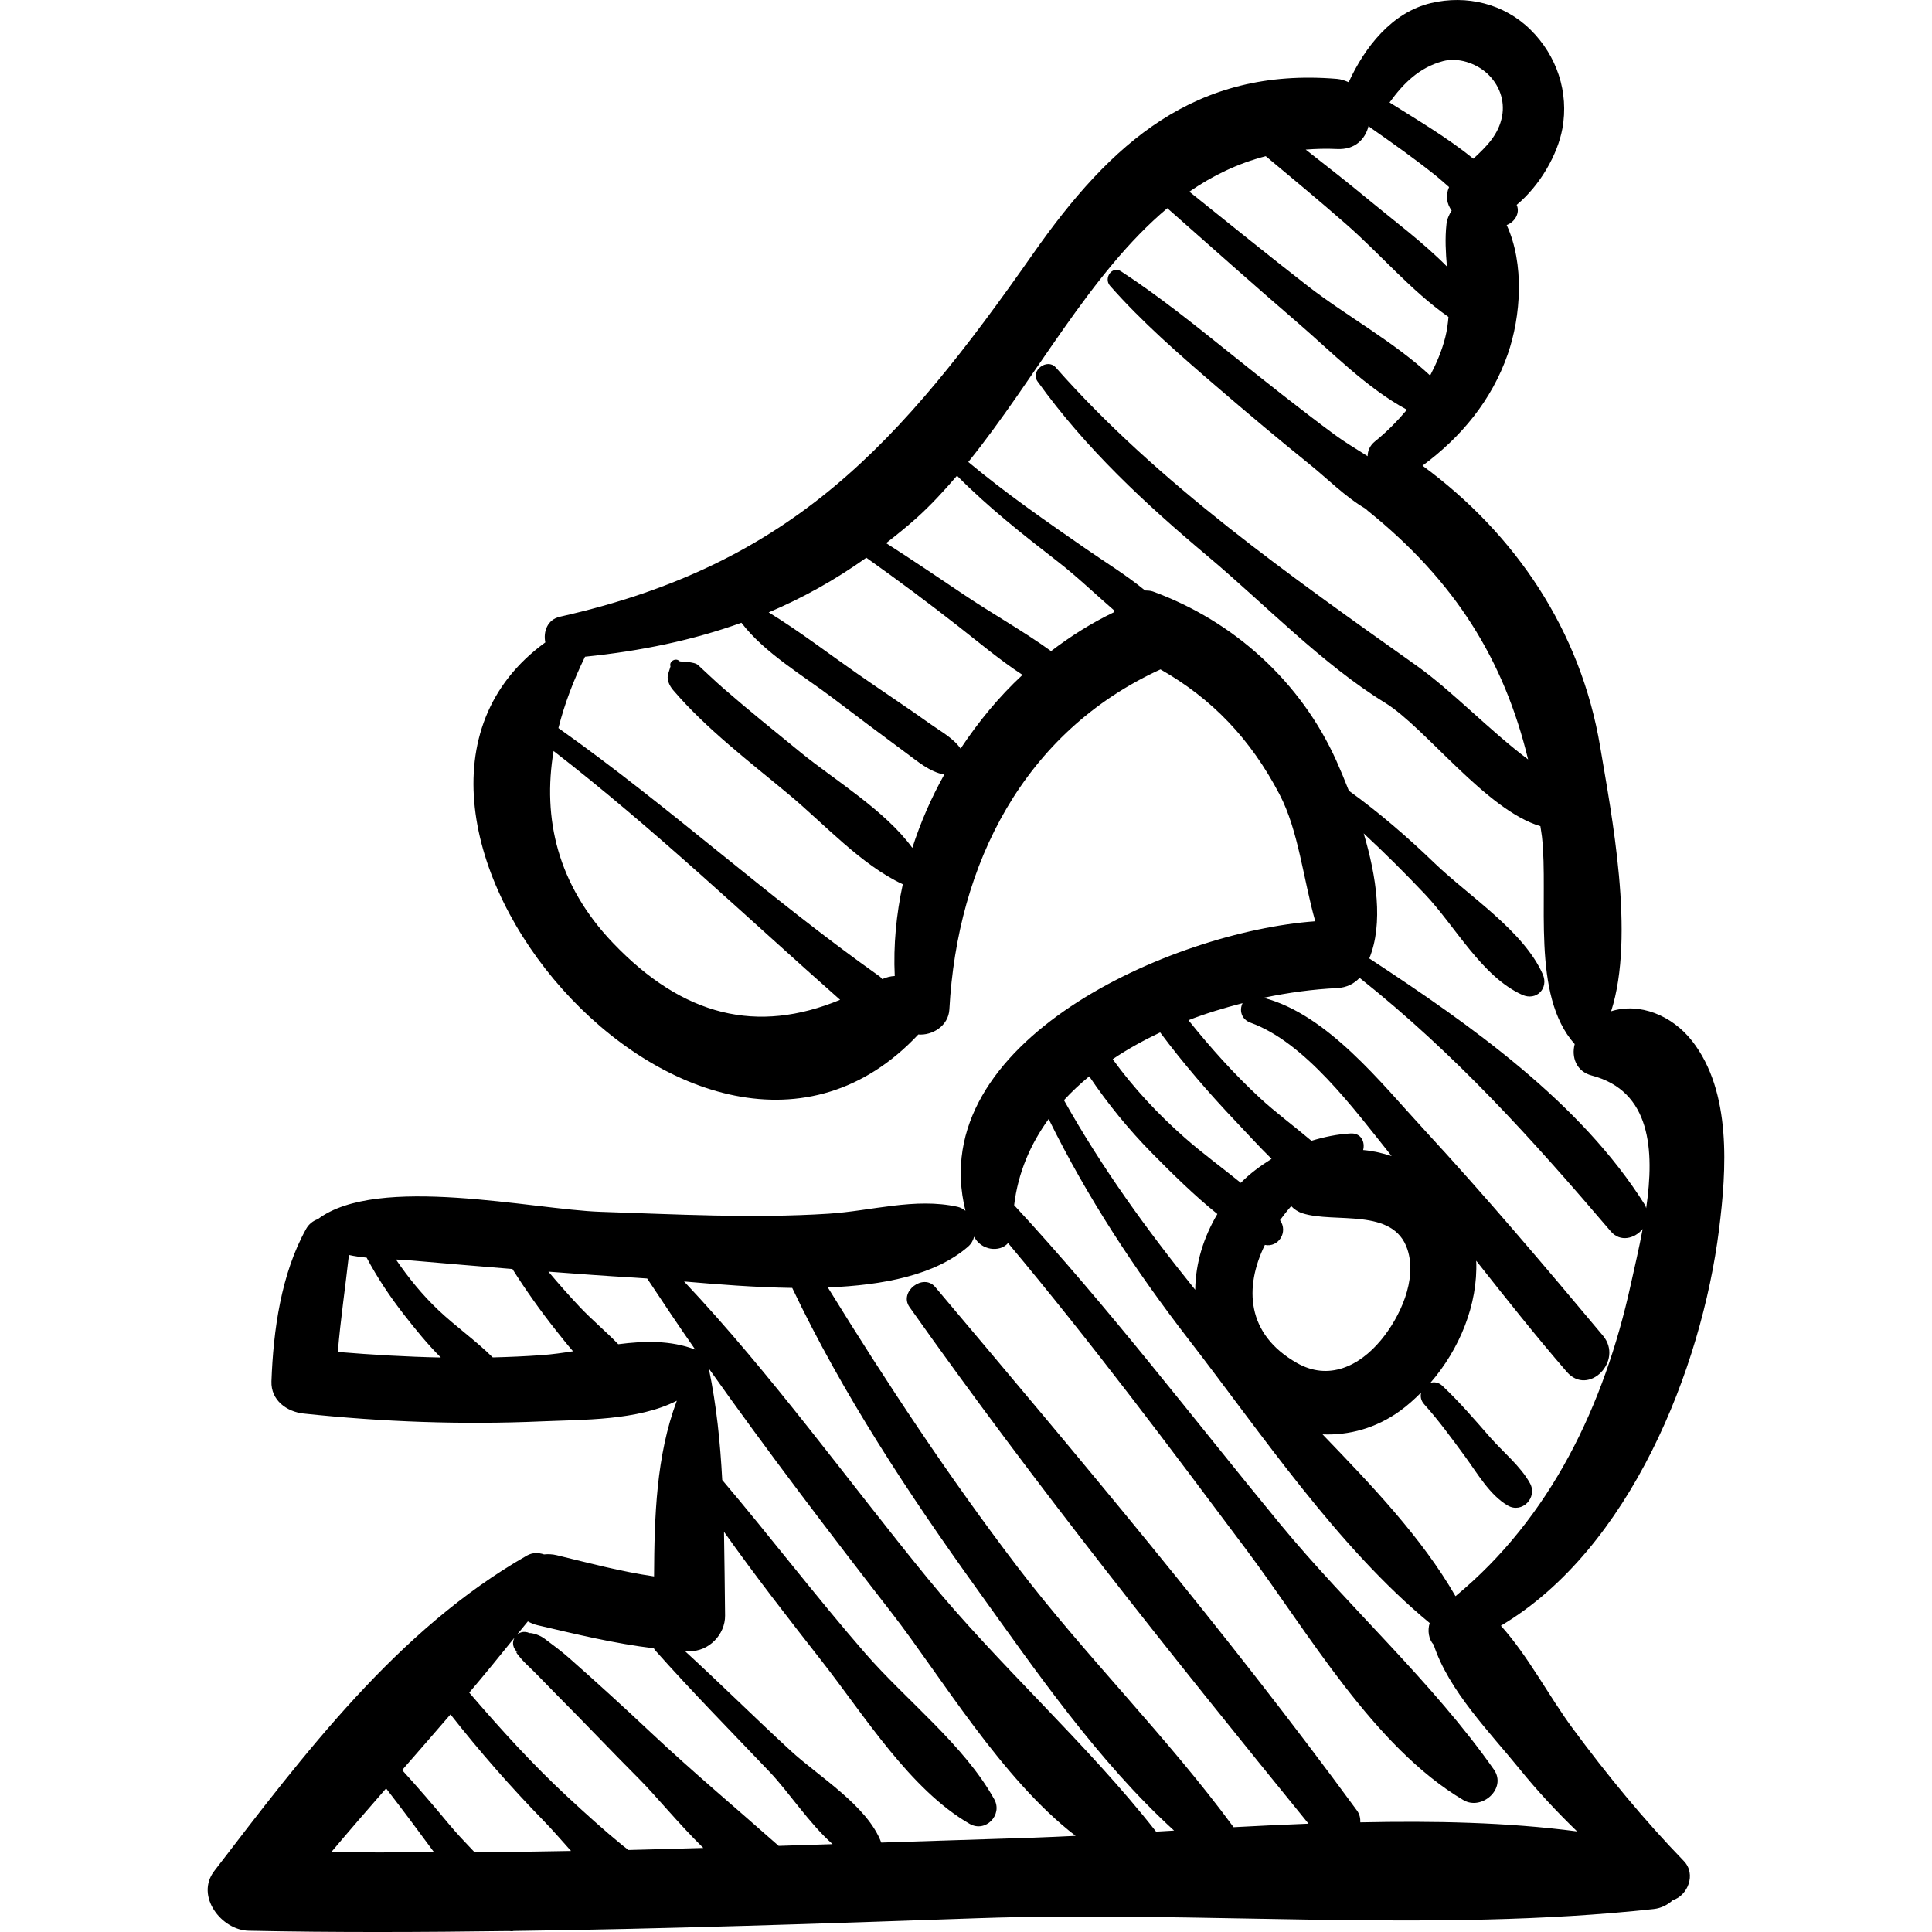 <?xml version="1.0" encoding="iso-8859-1"?>
<!-- Generator: Adobe Illustrator 16.0.0, SVG Export Plug-In . SVG Version: 6.00 Build 0)  -->
<!DOCTYPE svg PUBLIC "-//W3C//DTD SVG 1.1//EN" "http://www.w3.org/Graphics/SVG/1.1/DTD/svg11.dtd">
<svg version="1.1" id="Capa_1" xmlns="http://www.w3.org/2000/svg" xmlns:xlink="http://www.w3.org/1999/xlink" x="0px" y="0px"
	 width="192.159px" height="192.158px" viewBox="0 0 192.159 192.158" style="enable-background:new 0 0 192.159 192.158;"
	 xml:space="preserve">
<g>
	<path d="M170.976,122.306c0.751-5.948,1.276-13.704-2.669-18.761c-2.014-2.581-5.251-3.852-8.063-2.965
		c2.422-7.51,0.021-19.67-1.088-26.302c-1.928-11.531-8.408-21.156-17.673-27.961c3.838-2.835,6.874-6.481,8.478-11.083
		c1.321-3.792,1.673-9.009-0.106-12.852c0.79-0.286,1.364-1.187,0.995-2.007c2.323-1.926,4.069-4.997,4.544-7.576
		c0.669-3.633-0.551-7.267-3.173-9.85c-2.629-2.591-6.357-3.484-9.902-2.641c-3.874,0.92-6.574,4.369-8.178,7.869
		c-0.357-0.154-0.727-0.297-1.172-0.333c-14.078-1.166-22.479,6.351-30.197,17.362c-13.23,18.882-23.896,30.925-47.096,36.137
		c-1.238,0.279-1.66,1.495-1.439,2.549C31.144,80.653,69.537,126.16,91.338,102.89c1.385,0.12,2.998-0.85,3.088-2.497
		c0.786-14.472,7.412-27.6,20.998-33.815c5.135,2.924,8.946,6.897,11.839,12.429c1.894,3.62,2.364,8.443,3.553,12.624
		c-14.284,1.03-38.964,11.967-34.79,28.795c-0.232-0.182-0.489-0.331-0.791-0.398c-4.244-0.929-8.535,0.415-12.855,0.69
		c-7.53,0.479-15.119,0.058-22.648-0.189c-6.692-0.219-22.17-3.761-28.118,0.727c-0.475,0.169-0.895,0.484-1.165,0.969
		c-2.492,4.477-3.267,10.093-3.45,15.163c-0.068,1.884,1.521,3.029,3.208,3.208c7.887,0.834,15.751,1.121,23.676,0.775
		c4.044-0.176,9.556-0.059,13.435-2.052c-2.054,5.468-2.235,11.534-2.265,17.472c-3.261-0.475-6.506-1.338-9.668-2.106
		c-0.455-0.111-0.875-0.121-1.274-0.082c-0.551-0.186-1.157-0.197-1.697,0.111c-12.871,7.34-22.199,19.791-31.101,31.375
		c-1.924,2.503,0.727,5.889,3.412,5.945c8.638,0.182,17.274,0.143,25.91,0.029c0.159,0.014,0.307,0.036,0.452-0.006
		c15.365-0.208,30.726-0.729,46.086-1.266c22.12-0.771,45.412,1.476,67.309-0.916c0.762-0.083,1.396-0.426,1.904-0.886
		c1.443-0.436,2.369-2.564,1.083-3.894c-4.017-4.151-7.613-8.54-11.045-13.182c-2.384-3.225-4.405-7.169-7.144-10.218
		C162.142,154.062,169.234,136.103,170.976,122.306z M143.51,6.083c1.537-0.412,3.304,0.225,4.377,1.197
		c1.233,1.118,1.803,2.713,1.514,4.269c-0.349,1.877-1.589,3.054-2.858,4.235c-2.61-2.113-5.605-3.872-8.336-5.593
		C139.58,8.297,141.145,6.718,143.51,6.083z M132.97,14.822c1.828,0.091,2.823-0.99,3.155-2.311c0.06,0.056,0.094,0.122,0.166,0.172
		c2.168,1.518,4.328,3.043,6.398,4.693c0.494,0.393,0.961,0.816,1.438,1.229c-0.377,0.852-0.223,1.683,0.257,2.336
		c-0.269,0.415-0.464,0.876-0.516,1.353c-0.158,1.443-0.072,2.829,0.043,4.207c-2.374-2.396-5.161-4.464-7.717-6.577
		c-2.079-1.718-4.198-3.387-6.326-5.045C130.871,14.804,131.894,14.769,132.97,14.822z M125.893,15.533
		c2.671,2.224,5.346,4.444,7.962,6.733c3.433,3.001,6.479,6.64,10.213,9.259c-0.056,0.655-0.142,1.317-0.312,1.998
		c-0.348,1.384-0.889,2.633-1.512,3.826c-3.578-3.341-8.397-5.969-12.171-8.903c-3.963-3.081-7.86-6.245-11.778-9.381
		C120.589,17.475,123.1,16.258,125.893,15.533z M60.97,93.792c-5.535-5.79-7.026-12.398-5.911-19.096
		c9.969,7.714,19.053,16.396,28.5,24.746C75.325,102.85,67.972,101.116,60.97,93.792z M90.743,84.332
		c-2.707-3.728-7.796-6.788-11.1-9.487c-2.57-2.099-5.153-4.177-7.658-6.354c-0.874-0.76-1.704-1.564-2.557-2.347
		c-0.401-0.367-1.786-0.312-1.848-0.381c-0.349-0.388-1.07,0.016-0.891,0.518c-0.066,0.213-0.132,0.426-0.198,0.638
		c-0.249,0.589,0.078,1.273,0.452,1.71c3.321,3.887,7.646,7.163,11.559,10.424c3.465,2.887,7.147,6.964,11.265,8.885
		c0.009,0.004,0.018,0.004,0.027,0.008c-0.647,2.999-0.946,6.065-0.801,9.129c-0.405,0.018-0.821,0.12-1.244,0.31
		c-0.092-0.086-0.14-0.184-0.252-0.264c-11-7.787-20.968-16.926-31.956-24.706c0.598-2.376,1.497-4.752,2.647-7.097
		c5.577-0.567,10.713-1.64,15.556-3.379c2.279,3.002,6.188,5.283,9.084,7.485c2.404,1.827,4.821,3.637,7.25,5.431
		c1.152,0.85,2.415,1.937,3.843,2.181C92.621,79.361,91.553,81.809,90.743,84.332z M95.541,74.462
		c-0.689-1.025-1.991-1.728-2.939-2.404c-2.399-1.711-4.866-3.333-7.283-5.02c-2.923-2.041-5.81-4.26-8.864-6.132
		c3.362-1.424,6.584-3.21,9.712-5.435c3.11,2.211,6.17,4.488,9.178,6.843c2.066,1.618,4.133,3.36,6.357,4.81
		C99.357,69.297,97.311,71.787,95.541,74.462z M110.758,60.909c-2.2,1.058-4.272,2.368-6.217,3.851
		c-2.766-1.998-5.815-3.697-8.623-5.583c-2.586-1.736-5.162-3.481-7.783-5.157c1.01-0.789,2.017-1.593,3.01-2.483
		c1.422-1.274,2.749-2.716,4.04-4.222c3.099,3.133,6.547,5.849,10.035,8.551c1.887,1.462,3.726,3.234,5.632,4.879
		C110.828,60.803,110.782,60.85,110.758,60.909z M114.669,58.83c-0.273-0.1-0.523-0.083-0.78-0.102
		c-1.868-1.533-4.002-2.842-5.846-4.119c-4.013-2.78-7.992-5.534-11.736-8.66c6.68-8.255,12.075-18.769,19.798-25.241
		c4.308,3.801,8.591,7.628,12.946,11.373c3.285,2.824,6.891,6.534,10.885,8.672c-0.947,1.118-1.98,2.183-3.176,3.146
		c-0.522,0.421-0.729,0.945-0.734,1.476c-1.154-0.736-2.334-1.437-3.312-2.162c-3.487-2.583-6.882-5.288-10.269-7.999
		c-3.608-2.888-7.144-5.745-10.938-8.224c-0.908-0.593-1.759,0.687-1.104,1.431c3.191,3.621,6.836,6.788,10.559,9.994
		c3.093,2.663,6.22,5.288,9.396,7.851c1.594,1.285,3.499,3.199,5.499,4.353c0.055,0.05,0.093,0.106,0.151,0.153
		c8.719,7.009,13.582,14.868,15.979,24.762c-3.79-2.834-7.582-6.833-11.04-9.289c-12.469-8.86-25.789-18.187-35.936-29.693
		c-0.858-0.975-2.574,0.33-1.809,1.395c4.788,6.666,10.67,12.127,16.938,17.389c5.613,4.712,11.399,10.747,17.625,14.566
		c3.966,2.433,10.07,10.699,15.444,12.269c0.045,0.351,0.114,0.677,0.154,1.033c0.689,6.128-1.118,15.757,3.26,20.643
		c-0.346,1.296,0.158,2.723,1.7,3.127c5.876,1.541,6.253,7.396,5.408,13.196c-0.044-0.106-0.053-0.214-0.117-0.317
		c-6.4-10.222-17.446-17.974-27.366-24.49c-0.021-0.013-0.04-0.012-0.061-0.024c1.429-3.476,0.715-8.186-0.553-12.449
		c2.107,1.955,4.145,3.988,6.122,6.078c2.977,3.145,5.637,8.167,9.641,9.976c1.415,0.64,2.666-0.641,2.047-2.046
		c-1.902-4.31-7.373-7.787-10.743-11.032c-2.708-2.608-5.519-5.041-8.542-7.222c-0.422-1.073-0.844-2.09-1.229-2.95
		C129.388,67.801,122.728,61.781,114.669,58.83z M123.589,99.775c-0.335,0.671-0.159,1.599,0.793,1.943
		c5.422,1.958,10.242,8.524,14.029,13.263c-0.927-0.293-1.873-0.518-2.831-0.596c0.208-0.793-0.187-1.704-1.241-1.649
		c-1.369,0.072-2.658,0.355-3.901,0.729c-1.724-1.46-3.574-2.822-5.14-4.273c-2.57-2.383-4.904-4.99-7.093-7.722
		C119.97,100.781,121.78,100.243,123.589,99.775z M127.313,121.357c0.351-0.479,0.717-0.949,1.112-1.394
		c0.291,0.305,0.655,0.562,1.123,0.712c3.211,1.025,9.04-0.616,10.434,3.585c1.001,3.017-0.735,6.752-2.634,9.037
		c-2.157,2.597-5.2,4.053-8.336,2.278c-5.086-2.877-5.259-7.56-3.206-11.753C127.149,124.103,128.152,122.55,127.313,121.357z
		 M115.391,102.686c2.327,3.118,4.861,6.051,7.54,8.874c1.114,1.173,2.29,2.471,3.542,3.702c-1.11,0.693-2.161,1.465-3.061,2.383
		c-1.866-1.514-3.828-2.945-5.59-4.499c-2.66-2.347-5.077-4.933-7.152-7.799C112.147,104.347,113.742,103.471,115.391,102.686z
		 M108.336,107.052c1.844,2.729,3.908,5.27,6.234,7.631c1.992,2.022,4.179,4.185,6.511,6.065c-1.351,2.278-2.171,4.851-2.202,7.537
		c-4.818-5.963-9.309-12.173-13.057-18.86C106.59,108.582,107.438,107.797,108.336,107.052z M33.6,134.468
		c0.27-3.23,0.746-6.424,1.103-9.647c0.573,0.128,1.166,0.207,1.765,0.269c1.058,1.992,2.312,3.872,3.729,5.687
		c1.105,1.415,2.31,2.905,3.648,4.244C40.426,134.95,37.005,134.749,33.6,134.468z M53.885,134.784
		c-1.623,0.117-3.25,0.188-4.877,0.227c-1.686-1.676-3.682-3.072-5.407-4.705c-1.609-1.524-2.988-3.227-4.22-5.033
		c0.531,0.026,1.061,0.055,1.581,0.101c3.336,0.29,6.67,0.574,10.004,0.844c1.336,2.105,2.769,4.14,4.33,6.101
		c0.53,0.666,1.093,1.39,1.699,2.081C55.955,134.562,54.916,134.711,53.885,134.784z M61.493,133.699
		c-1.235-1.28-2.634-2.438-3.85-3.729c-1.063-1.127-2.093-2.297-3.096-3.489c2.846,0.215,5.693,0.43,8.545,0.594
		c0.405,0.023,0.842,0.057,1.278,0.087c1.569,2.368,3.144,4.732,4.777,7.066C66.688,133.298,64.107,133.363,61.493,133.699z
		 M32.942,184.223c1.796-2.135,3.625-4.243,5.46-6.345c1.594,2.056,3.148,4.144,4.689,6.239c0.026,0.035,0.053,0.076,0.079,0.112
		C39.763,184.235,36.354,184.268,32.942,184.223z M47.208,184.233c-0.909-0.952-1.807-1.895-2.591-2.843
		c-1.507-1.823-3.039-3.602-4.621-5.334c1.612-1.841,3.213-3.688,4.811-5.538c2.919,3.715,6.018,7.251,9.32,10.638
		c0.812,0.833,1.712,1.876,2.669,2.943C53.6,184.152,50.405,184.212,47.208,184.233z M62.507,184.005
		c-0.204-0.156-0.41-0.31-0.609-0.472c-1.856-1.517-3.632-3.132-5.39-4.759c-3.492-3.231-6.739-6.809-9.837-10.423
		c1.535-1.803,3.027-3.639,4.512-5.481c-0.268,0.459-0.22,1.103,0.374,1.531c-0.667-0.481,0.391,0.74,0.71,1.039
		c1.063,0.997,2.058,2.077,3.087,3.109c2.764,2.773,5.454,5.62,8.219,8.393c1.695,1.701,3.92,4.453,6.377,6.857
		C67.47,183.865,64.989,183.95,62.507,184.005z M77.446,183.594c-4.189-3.714-8.504-7.324-12.603-11.175
		c-2.708-2.546-5.454-5.057-8.242-7.515c-0.774-0.683-1.613-1.303-2.44-1.921c-0.697-0.521-1.58-0.598-1.459-0.543
		c-0.656-0.301-1.227-0.038-1.501,0.407c0.428-0.532,0.88-1.045,1.301-1.581c0.285,0.157,0.596,0.295,0.965,0.38
		c3.785,0.884,7.669,1.83,11.568,2.295c0.035,0.057,0.054,0.116,0.103,0.172c3.684,4.147,7.587,8.104,11.411,12.122
		c1.902,1.999,3.903,5.094,6.261,7.187C81.022,183.478,79.234,183.539,77.446,183.594z M102.809,182.779
		c-5.053,0.167-10.104,0.325-15.158,0.486c-1.371-3.66-6.231-6.573-9.005-9.128c-3.558-3.277-6.993-6.684-10.558-9.952
		c0.162,0.007,0.323,0.034,0.484,0.039c1.915,0.057,3.568-1.656,3.545-3.545c-0.033-2.793-0.056-5.564-0.107-8.326
		c3.122,4.407,6.454,8.681,9.775,12.926c4.163,5.32,8.752,12.729,14.658,16.126c1.576,0.907,3.313-0.885,2.447-2.446
		c-3.002-5.408-8.749-9.826-12.835-14.524c-4.89-5.623-9.406-11.555-14.222-17.234c-0.196-3.712-0.565-7.404-1.334-11.088
		c5.859,8.271,12.025,16.362,18.205,24.322c4.791,6.169,10.934,16.533,18.277,22.163
		C105.584,182.663,104.179,182.734,102.809,182.779z M114.984,182.178c-6.901-8.806-15.633-16.514-22.771-25.254
		c-7.971-9.761-15.485-20.249-24.172-29.466c3.286,0.282,7.025,0.588,10.755,0.641c5.048,10.601,11.546,20.43,18.39,29.964
		c5.826,8.115,12.043,17.129,19.588,24.01C116.179,182.108,115.578,182.144,114.984,182.178z M151.164,175.976
		c1.76,2.172,3.678,4.229,5.699,6.181c-6.989-0.919-14.263-1.056-21.566-0.901c0.015-0.395-0.053-0.798-0.338-1.185
		c-13.091-17.876-27.659-35.115-41.938-52.058c-1.192-1.415-3.635,0.466-2.565,1.979c12.428,17.584,26.095,34.685,39.69,51.396
		c-2.488,0.098-4.978,0.213-7.452,0.349c-6.625-9.012-14.759-17.052-21.559-25.979c-6.769-8.89-12.937-18.203-18.799-27.707
		c5.509-0.219,10.68-1.219,13.947-4.055c0.313-0.271,0.505-0.619,0.607-0.99c0.683,1.354,2.525,1.598,3.375,0.633
		c8.289,9.896,16.018,20.231,23.75,30.567c6.105,8.161,12.633,19.565,21.537,24.835c1.826,1.081,4.348-1.156,3.034-3.033
		c-6.065-8.662-14.466-16.181-21.228-24.382c-8.763-10.631-17.125-21.642-26.491-31.756c0.387-3.249,1.633-6.089,3.434-8.574
		c3.837,7.808,8.604,15.048,13.956,21.972c7.205,9.319,14.791,20.618,23.941,28.159c-0.236,0.765-0.1,1.623,0.397,2.164
		C144.077,168.149,148.212,172.334,151.164,175.976z M144.766,158.758c-3.369-5.851-8.358-11.039-13.224-16.094
		c2.627,0.11,5.316-0.608,7.706-2.333c0.743-0.536,1.436-1.165,2.102-1.828c-0.093,0.374-0.039,0.791,0.299,1.167
		c1.473,1.641,2.764,3.421,4.067,5.195c1.211,1.649,2.451,3.836,4.25,4.879c1.429,0.828,2.983-0.803,2.211-2.211
		c-0.937-1.71-2.692-3.117-3.976-4.585c-1.529-1.747-3.036-3.509-4.729-5.102c-0.388-0.365-0.82-0.416-1.202-0.307
		c2.892-3.333,4.737-7.785,4.556-12.145c2.948,3.728,5.896,7.456,9.007,11.051c2.161,2.497,5.681-1.108,3.598-3.598
		c-5.824-6.961-11.683-13.88-17.842-20.551c-4.188-4.534-9.567-11.411-15.911-13.054c2.499-0.53,4.968-0.851,7.291-0.964
		c0.998-0.048,1.731-0.454,2.259-1.021c9.52,7.566,17.128,16.008,24.983,25.218c0.95,1.114,2.396,0.703,3.17-0.234
		c-0.371,1.979-0.824,3.891-1.189,5.548C159.557,139.781,154.228,150.941,144.766,158.758z"/>
</g>
<g>
</g>
<g>
</g>
<g>
</g>
<g>
</g>
<g>
</g>
<g>
</g>
<g>
</g>
<g>
</g>
<g>
</g>
<g>
</g>
<g>
</g>
<g>
</g>
<g>
</g>
<g>
</g>
<g>
</g>
</svg>
